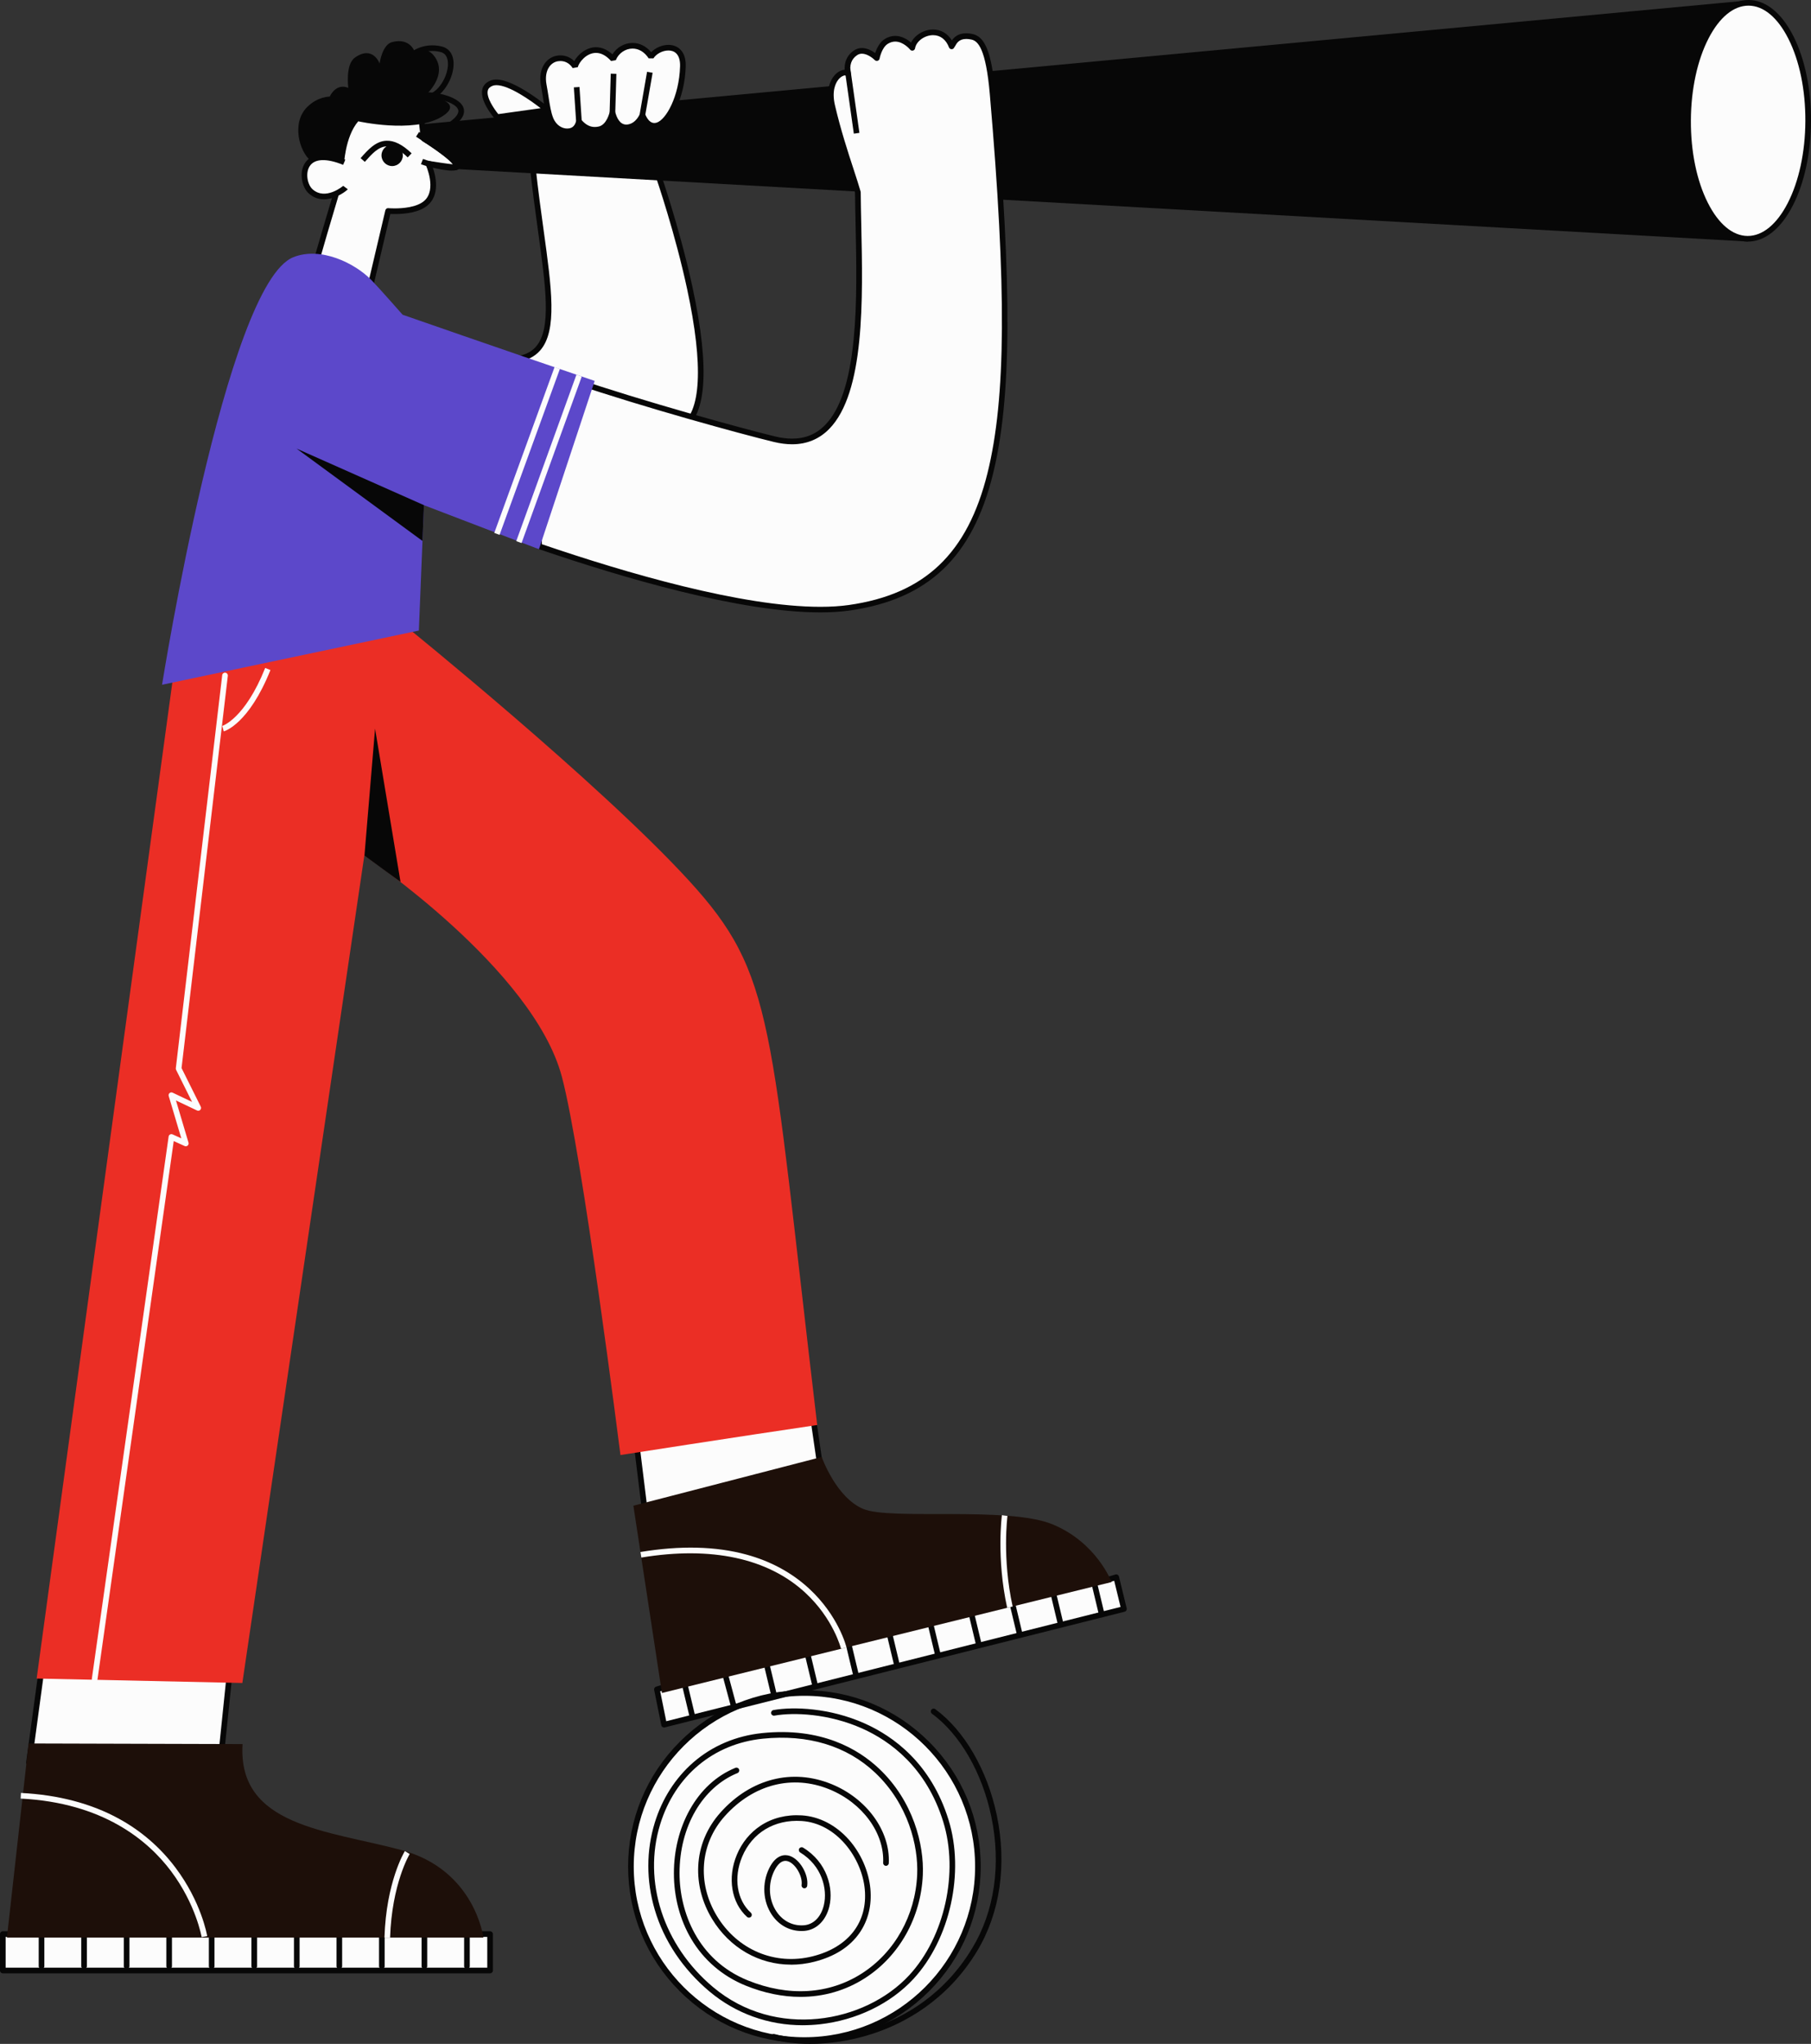 <svg xmlns="http://www.w3.org/2000/svg" width="957.16" height="1080" viewBox="0 0 957.16 1080"><rect x="0" y="0" width="957.16" height="1080" fill="#333333" stroke="none"/><g id="a"/><g id="b"><g id="c"><g id="d"><g><path d="M428.6 741.14 433.92 777.85 341.3 802.29 334.93 750.65 428.6 741.14z" fill="#fcfcfc"/><path d="M340.46 803.52c-.36-.24-.59-.62-.64-1.05l-6.37-51.64c-.05-.4.06-.8.31-1.11.25-.31.62-.51 1.01-.55l93.67-9.51c.8-.08 1.51.48 1.63 1.27l5.33 36.71c.11.75-.36 1.46-1.1 1.66l-92.62 24.44c-.13.03-.25.05-.38.05-.29.0-.59-.09-.84-.26zm86.86-60.75-90.73 9.21 5.98 48.43 89.69-23.66-4.93-33.98z" fill="#070707"/></g><g><path d="M1.49 1021.97h257.53v19.25H1.49z" fill="#fcfcfc"/><path d="M0 1041.22v-19.25c0-.82.67-1.49 1.49-1.49H259.02c.82.0 1.49.67 1.49 1.49v19.25c0 .82-.67 1.49-1.49 1.49H1.49c-.82.0-1.49-.67-1.49-1.49zm257.53-17.76H2.98v16.27h254.55v-16.27z" fill="#070707"/></g><g><path d="M222.75 61.03c0 4.09 1.27 12.3 1.27 12.3.0.0 5.03 2.98 10.4 6.97 5.37 3.99 8.69 8.19 6.14 8.12s-14.18-1.91-14.18-1.91c0 0 6.48 13.86-1.09 20.67-6.21 5.58-20.16 4.31-20.16 4.31l-9.29 39.44s-28.51-12.26-28.73-12.33c-.22-.07 10.37-35.61 10.37-35.61l-13.06-21.94s-2.28-21.94 22.95-27.64c19.84-4.49 35.38 7.61 35.38 7.61z" fill="#fcfcfc"/><path d="M195.25 152.3c-9.59-4.12-27.81-11.95-28.67-12.31-.59-.22-1.19-.77-.84-2.17.07-.27.17-.67.31-1.17.26-.93.64-2.3 1.15-4.06.85-2.96 2.06-7.08 3.58-12.24 2.2-7.45 4.43-14.97 5.08-17.15l-12.72-21.37c-.11-.19-.18-.39-.2-.61-.02-.24-.58-5.94 2.12-12.41 2.49-5.98 8.33-13.75 21.98-16.84 3.04-.69 6.16-1.04 9.28-1.04 15.7.0 26.87 8.56 27.34 8.92.36.28.58.72.57 1.18.0 3.26.85 9.34 1.15 11.38 1.51.92 5.57 3.46 9.92 6.69 2.56 1.91 8.43 6.63 7.51 9.4-.11.33-.59 1.42-2.2 1.42h-.1c-1.88-.05-8.19-.98-11.8-1.53 1.58 4.56 3.88 14.23-2.44 19.9-4.43 3.98-12.09 4.82-17.73 4.82-.9.0-1.67-.02-2.26-.05l-9 38.22c-.1.43-.39.79-.78.99-.21.11-.44.16-.67.16-.2.0-.4-.04-.59-.12zm10.01-42.3s1.33.12 3.29.12c4.19.0 11.81-.53 15.74-4.05 6.66-5.98.8-18.8.74-18.93-.23-.5-.17-1.09.16-1.53.33-.44.88-.66 1.42-.58 2.74.43 9.52 1.47 12.7 1.79-.91-1.19-2.8-3.12-5.79-5.34-5.24-3.89-10.22-6.86-10.27-6.89-.38-.23-.64-.61-.71-1.05-.05-.32-1.15-7.45-1.27-11.76-2.4-1.67-12.2-7.89-24.94-7.89-2.9.0-5.81.32-8.63.96-9.91 2.24-16.59 7.28-19.84 14.96-2.11 4.99-2.04 9.57-1.98 10.77l12.88 21.63c.21.36.27.79.15 1.19-3.59 12.03-8.81 29.7-10.06 34.3 2.23.95 8.44 3.62 25.94 11.14l8.88-37.71c.16-.68.77-1.15 1.45-1.15.04.0.09.0.13.0z" fill="#070707"/></g><g><path d="M289.38 58.17s-20.83-17.5-29.48-14.26c-9.73 3.63 2.85 17.97 2.85 17.97l26.63-3.71z" fill="#fcfcfc"/><path d="M261.63 62.87c-.85-.97-8.24-9.63-6.7-15.76.37-1.47 1.44-3.47 4.44-4.59.88-.33 1.87-.49 2.96-.49 10.02.0 27.27 14.4 28 15.01.45.38.64.99.47 1.55-.16.57-.64.98-1.23 1.06l-26.63 3.71c-.07.0-.14.01-.21.01-.43.0-.84-.18-1.12-.51zm.7-17.86c-.73.0-1.37.1-1.91.3-1.46.54-2.31 1.37-2.6 2.52-.91 3.62 3.3 9.73 5.54 12.46l22.38-3.12c-5.17-3.99-16.6-12.17-23.4-12.17z" fill="#070707"/></g><g><path d="M265.84 190.09c36.9 1.7 22.24-39.1 15.55-103.58l65.42 2.85s43.17 121.91 12.55 137.13l-93.53-36.4z" fill="#fcfcfc"/><path d="M358.83 227.88l-93.53-36.4c-.68-.26-1.07-.98-.92-1.7.15-.71.79-1.22 1.53-1.18.71.03 1.42.05 2.1.05h0c7.06.0 12.05-1.79 15.27-5.49 8.23-9.44 5.23-31.14 1.07-61.18-1.46-10.58-3.12-22.57-4.44-35.33-.04-.43.1-.86.4-1.18.3-.32.71-.49 1.15-.47l65.42 2.85c.61.03 1.14.42 1.34.99.11.31 10.9 30.94 17.81 63.04 9.41 43.72 7.39 69.27-6 75.92-.21.1-.44.16-.66.16-.18.0-.37-.03-.54-.1zm-75.77-139.8c1.29 12.07 2.86 23.43 4.25 33.51 4.26 30.82 7.34 53.08-1.78 63.54-2.95 3.39-7.05 5.43-12.45 6.18l86.2 33.55c11.32-6.4 12.65-31.36 3.85-72.29-6.19-28.76-15.52-56.35-17.38-61.75l-62.69-2.73z" fill="#070707"/></g><path d="M240.3 85.42c-.23-3-18.31-13.23-18.31-13.23l.4-6.47L924.34.19c-.79 1.5-.21 120.61-.6 127.43L237.86 89.14c1.91-.04 2.58-1.91 2.44-3.72z" fill="#070707"/><g><ellipse cx="923.93" cy="63.83" rx="62.34" ry="31.74" transform="translate(856.21 987.48) rotate(-89.76)" fill="#fcfcfc"/><path d="M923.62 127.67c-9.07-.06-17.48-6.88-23.68-19.22-6.04-12.02-9.33-27.93-9.25-44.82.08-16.85 3.5-32.7 9.64-44.63 6.3-12.25 14.74-19 23.79-19h.11c9.07.06 17.48 6.88 23.68 19.22 6.04 12.02 9.33 27.93 9.25 44.82-.08 16.85-3.5 32.7-9.64 44.63-6.3 12.25-14.74 19-23.79 19h-.11zM902.98 20.36c-5.92 11.53-9.23 26.9-9.31 43.28-.08 16.42 3.09 31.86 8.93 43.46 5.68 11.29 13.15 17.53 21.04 17.58h.09c7.87.0 15.38-6.17 21.14-17.38 5.92-11.53 9.23-26.9 9.31-43.28.08-16.42-3.09-31.86-8.93-43.46-5.68-11.29-13.15-17.53-21.04-17.58h-.09c-7.87.0-15.38 6.17-21.14 17.38z" fill="#070707"/></g><path d="M351.06 891.49 347.19 892.65 350.96 911.32 594.03 850.19 589.95 833.39 584.65 835 351.06 891.49z" fill="#fcfcfc"/><g><path d="M121.95 878.58 116.31 933.04 15.32 931.33 22.73 876.56 121.95 878.58z" fill="#fcfcfc"/><path d="M116.28 934.53l-100.99-1.71c-.43.0-.83-.2-1.11-.52-.28-.32-.4-.75-.35-1.17l7.42-54.77c.1-.74.73-1.29 1.48-1.29h.03l99.21 2.03c.42.0.81.19 1.09.5.28.31.41.73.37 1.14l-5.64 54.46c-.08.76-.72 1.34-1.48 1.34h-.03zm-92.25-56.46-7.01 51.79 97.95 1.66 5.33-51.49-96.27-1.97z" fill="#070707"/></g><g><path d="M284.84 253.45c-.73-1.55 16.9-52.82 16.9-52.82 38.43 13.08 90.29 27.26 107.54 31.45 52.62 12.77 44.49-79.56 44.11-130.48-2.79-9.75-9.13-26.61-13.57-45.63-3.25-13.92 5.63-19.34 8.24-17.12.0-.06.13.25.13.25-1.01-5.45.76-9 3.93-11.16 5.13-3.49 11.28 2.75 11.28 2.75.0.0 1.16-6.45 5.07-8.84 7.35-4.49 13.69 3.42 13.69 3.42 1.26-7.88 16.01-13.24 20.79-.76 1.01-1.65 2.66-6.85 10.78-5.07 4.94 1.08 8.84 7.02 10.84 30.11 15.99 184.63 6 260-75.83 271.61-37.81 5.36-105.14-12.41-163.9-32.55.0.0.49-34.12.0-35.16z" fill="#fcfcfc"/><path d="M284.36 290.02c-.61-.21-1.02-.79-1.01-1.43.18-12.38.35-32.53.07-34.68-.31-.85-.02-3.16 8.19-27.92 4.27-12.87 8.68-25.72 8.73-25.85.27-.78 1.11-1.19 1.89-.93 38.08 12.97 89.56 27.07 107.41 31.41 3.16.77 6.18 1.16 8.97 1.16h0c7.02.0 12.75-2.36 17.51-7.23 7.93-8.1 12.85-22.88 15.05-45.18 1.92-19.47 1.45-41.28 1.03-60.52-.13-6.04-.25-11.75-.3-17.05-.88-3.06-2.1-6.8-3.52-11.12-3.11-9.53-6.98-21.38-10.02-34.38-2.06-8.81.59-13.84 2.34-16.05 1.63-2.06 3.76-3.31 5.72-3.38-.24-5.43 2.41-8.5 4.85-10.17 1.28-.87 2.72-1.32 4.27-1.32 2.78.0 5.35 1.45 7.01 2.66.76-2.32 2.3-5.74 5.14-7.47 1.74-1.06 3.57-1.6 5.45-1.6 3.61.0 6.59 1.97 8.37 3.53 1.95-3.93 6.72-6.9 11.64-6.9 4.17.0 7.67 2.07 9.92 5.76 1.25-1.78 3.44-3.78 7.57-3.78 1.05.0 2.2.13 3.41.4 3.33.73 5.74 3.17 7.58 7.69 2.02 4.94 3.47 12.71 4.42 23.74 8.93 103.13 8.56 161.42-1.27 201.17-10.86 43.92-34.25 66.14-75.84 72.04-4.59.65-9.77.98-15.38.98h0c-42.29.0-104.48-18.27-149.21-33.6zM504.64 24.55c-.14.27-.28.52-.41.74-.3.48-.84.76-1.41.7-.56-.05-1.05-.42-1.25-.95-1.6-4.17-4.59-6.46-8.41-6.46-4.48.0-8.93 3.24-9.52 6.93-.09.58-.52 1.06-1.09 1.21-.57.15-1.18-.05-1.54-.51-.03-.04-3.45-4.24-7.86-4.24-1.32.0-2.63.39-3.89 1.16-3.29 2.01-4.37 7.78-4.38 7.83-.1.55-.49 1-1.03 1.16-.53.16-1.11.02-1.5-.38-.92-.94-3.95-3.37-6.79-3.37-.95.0-1.8.26-2.59.8-3.05 2.07-4.13 5.23-3.3 9.65.14.76-.32 1.49-1.05 1.71-.65.19-1.32-.09-1.67-.64-.09-.03-.21-.04-.33-.04-.88.0-2.32.7-3.55 2.25-1.42 1.79-3.54 5.93-1.77 13.52 3 12.88 6.85 24.66 9.95 34.14 1.45 4.44 2.7 8.28 3.6 11.42.04.13.06.26.06.4.04 5.33.17 11.1.3 17.21.85 39.47 1.92 88.59-16.93 107.85-5.28 5.39-11.88 8.12-19.64 8.12h0c-3.02.0-6.28-.42-9.67-1.24-17.68-4.29-68.24-18.14-106.26-31-6.47 18.86-16.25 48.2-16.36 50.79.19 1.4.42 7.15.04 34.25 44.44 15.18 105.66 33.09 147.22 33.09 5.47.0 10.51-.32 14.97-.95 40.21-5.7 62.83-27.23 73.36-69.8 9.75-39.42 10.1-97.42 1.2-200.2-2.09-24.09-6.27-28.04-9.67-28.78-1-.22-1.93-.33-2.78-.33-3.88.0-5.11 2.31-6 3.99zm-218.33 228.75s0-.2-.09-.43c.03.07.06.18.09.43z" fill="#070707"/></g><path d="M192.57 452.05s89.16 59.76 104.37 116.82c10.9 40.89 30.99 199.98 30.99 199.98.0.0 62.67-9.78 103.99-15.87-25.43-213.77-22.01-237.73-67.98-287.86-47.55-51.85-150.04-134.64-150.04-134.64.0.0-71.38 5.22-89.37 9.87l-32.5 13.35L19.37 886.95l108.72 2.35 64.47-437.24z" fill="#eb2e25"/><path d="M118.27 386.47c.54-.15 13.3-4.01 24.66-32.41l-2.77-1.11c-10.72 26.81-22.59 30.62-22.71 30.65l.81 2.87z" fill="#fcfcfc"/><path d="M50.04 888.82c.73.0 1.37-.54 1.47-1.28l40.31-284.58 5.77 2.61c.53.24 1.16.15 1.59-.24.44-.38.62-.99.45-1.55l-6.63-22.29 11.14 5.29c.57.27 1.26.15 1.7-.3s.55-1.14.27-1.71l-10.16-20.4 24.46-207.27c.1-.82-.49-1.56-1.31-1.66-.82-.1-1.56.49-1.66 1.31l-24.52 207.72c-.03.29.02.58.15.84l8.44 16.94-10.27-4.88c-.53-.25-1.16-.17-1.61.21-.45.38-.63.99-.46 1.56l6.65 22.36-4.61-2.09c-.43-.19-.92-.17-1.33.05s-.69.63-.76 1.1l-40.59 286.55c-.12.82.45 1.57 1.27 1.69.07.01.14.01.21.01z" fill="#fcfcfc"/><path d="M238.8 90.14c2.65.0 3.57-.66 4.06-1.37.52-.76.78-2.03-.87-3.82-5.01-5.4-19.88-14.84-20.51-15.24l-1.59 2.52c.15.1 15.18 9.63 19.92 14.75.05.05.09.1.13.15-2.76.41-12-1.43-16.38-3.14l-1.08 2.78c2.43.95 6.92 2.11 10.68 2.77 2.47.43 4.29.61 5.66.61z" fill="#070707"/><path d="M232.76 62.07c14.94-8.42-7.69-11.9-7.69-11.9.0.0 12.25-10.76 4.21-20.82-4.21-5.26-10.3-2.39-10.3-2.39.0.0-2.45-7.14-11.75-4.72-5.3 1.38-6.6 11.32-6.6 11.32.0.0-3.51-9.84-13.06-3.12-5.15 3.63-3.48 16.03-3.48 16.03.0.0-5.88-3.17-9.84 4.57.0.0-6.34-.1-11.99 5.61-8.29 8.36-4.06 23.5 2.03 28.34.0.0 9.14-.65 17.41 2.76.09.04.48-15.33 7.64-23.65.0.0 28.49 6.38 43.43-2.03z" fill="#070707"/><path d="M192.82 85.54l.2-.23c3.39-3.83 6.89-7.79 11.29-7.97 3.29-.13 6.94 1.77 11.17 5.83l2.07-2.15c-4.84-4.65-9.21-6.83-13.36-6.66-5.67.23-9.78 4.87-13.4 8.97l-.2.23 2.23 1.98z" fill="#070707"/><circle cx="207.27" cy="82.11" r="5.64" fill="#070707"/><circle cx="425.15" cy="986.28" r="91.7" fill="#fcfcfc"/><g><path d="M344.09 30.05c3.93-6.17 17.24-8.33 16.83 5.03-.51 16.73-7.8 29.4-13.41 31.15-5.61 1.74-7.95-5.49-7.95-5.49.0.0-2.11 5.66-7.52 6.51-2.5.39-6.47-.38-8.36-7.79.0.0-1.63 7.95-7.24 8.93-2.55.44-6.34.63-10.48-4.28.0.0-.51 3.52-3.47 4.79-3.55 1.52-9.14-.1-11.54-6.09-1.78-4.45-2.26-10.82-3.58-17.85-1.52-8.08 2.37-13.32 7.32-14.07 3.14-.48 6.72.48 9.22 4.28 1.14-4.94 10.67-14.5 20.16-3.9 2.9-7.54 13.88-10.65 20.01-1.21z" fill="#fcfcfc"/><path d="M289.58 63.36c-1.28-3.2-1.89-7.15-2.6-11.73-.32-2.06-.65-4.19-1.06-6.4-.85-4.54-.16-8.69 1.97-11.68 1.61-2.27 3.96-3.75 6.6-4.15.57-.09 1.14-.13 1.71-.13 2.79.0 5.31 1.05 7.31 3.01 2.01-3.6 6.39-7.32 11.49-7.32 3.05.0 5.97 1.26 8.69 3.76 2.24-3.68 6.29-6.03 10.65-6.03 3.76.0 7.19 1.73 9.81 4.91 2.29-2.36 5.78-3.89 9.13-3.89 2.56.0 4.76.88 6.37 2.53 1.96 2.02 2.89 5.01 2.77 8.88-.52 16.93-7.9 30.49-14.46 32.52-.72.22-1.44.34-2.14.34-3.11.0-5.15-2.15-6.34-4.03-1.33 1.9-3.64 4.2-7.2 4.76-.42.07-.85.1-1.27.1-1.93.0-5.08-.74-7.29-5.01-1.24 2.53-3.41 5.42-7.01 6.04-.57.1-1.44.23-2.43.23-2.81.0-5.34-1.05-7.7-3.19-.63 1.23-1.71 2.61-3.49 3.37-1.02.44-2.13.66-3.31.66-3.46.0-7.96-1.99-10.19-7.56zm24.7 3.74c.74.0 1.42-.1 1.92-.19 4.52-.78 6.02-7.69 6.03-7.76l2.9-.07c.79 3.08 2.44 6.75 5.88 6.75.26.0.54-.02.81-.06 4.45-.7 6.34-5.51 6.35-5.56l2.81.06s1.6 4.73 4.84 4.73c.4.0.82-.07 1.25-.2 4.83-1.5 11.87-13.55 12.36-29.77.09-3-.58-5.32-1.93-6.72-1.3-1.35-3.02-1.63-4.23-1.63-3.06.0-6.39 1.75-7.92 4.16h-2.51c-2.17-3.33-5.19-5.17-8.51-5.17-3.83.0-7.47 2.52-8.85 6.12l-2.5.46c-2.56-2.86-5.25-4.3-7.99-4.3-5.09.0-9.01 4.98-9.61 7.54l-2.7.48c-2.02-3.08-4.65-3.72-6.5-3.72-.41.0-.84.03-1.26.1-1.83.28-3.47 1.32-4.61 2.92-1.65 2.33-2.17 5.66-1.47 9.4.42 2.25.76 4.41 1.08 6.49.68 4.4 1.27 8.19 2.42 11.07 1.68 4.19 4.94 5.69 7.43 5.69.77.0 1.51-.14 2.14-.41 2.14-.92 2.58-3.61 2.58-3.63l2.62-.75c2.24 2.67 4.59 3.96 7.16 3.96z" fill="#070707"/></g><path d="M330.09 47.98h22.87v2.98H330.09z" transform="translate(234.16 377.43) rotate(-80.12)" fill="#070707"/><path d="M313.73 47.72h20.5v2.98h-20.5z" transform="translate(265.41 371.63) rotate(-88.34)" fill="#070707"/><path d="M303.89 46.05h2.98v18.07H303.89z" transform="translate(-2.96 20.2) rotate(-3.77)" fill="#070707"/><path d="M192.62 452.1 198.23 385.03 211.69 466.03 192.62 452.1z" fill="#070707"/><path d="M154.99 135.92c14.51-5.8 32.57 3.12 41.28 12.04 3.97 4.07 16.53 18.35 16.53 18.35.0.0 50.59 17.64 101.5 34.97l-29.44 88.93-60.8-23.27-2.68 66.25-135.73 28.64s33.66-211.64 69.35-225.9z" fill="#5c48ca"/><path d="M156.74 237.04 224.06 266.93 223.29 285.84 156.74 237.04z" fill="#070707"/><path d="M359.26 1052.17c-17.6-17.6-27.29-41-27.29-65.89s9.69-48.29 27.29-65.89c17.6-17.6 41-27.29 65.89-27.29s48.29 9.69 65.89 27.29c17.6 17.6 27.29 41 27.29 65.89s-9.69 48.29-27.29 65.89c-17.6 17.6-41 27.29-65.89 27.29s-48.29-9.69-65.89-27.29zm-24.31-65.89c0 49.74 40.47 90.21 90.21 90.21s90.21-40.47 90.21-90.21-40.47-90.21-90.21-90.21-90.21 40.47-90.21 90.21z" fill="#070707"/><path d="M424.31 1070.14c2.93.0 5.88-.16 8.85-.48 19.39-2.11 37.47-10.85 49.6-23.97 19.36-20.95 27.18-56.27 18.59-84-9.27-29.93-29.26-44.28-44.39-51.04-18.38-8.22-37.45-8.93-48.2-7.04-.81.14-1.35.91-1.21 1.73.14.81.92 1.35 1.73 1.21 10.34-1.81 28.71-1.11 46.47 6.83 14.57 6.51 33.81 20.34 42.76 49.2 8.3 26.77.75 60.87-17.93 81.09-23.48 25.41-70.75 34.02-103.69 6.34-26.27-22.07-37.25-55.84-27.98-86.02 7.88-25.65 28.13-42.56 54.18-45.25 23.82-2.46 44.38 3.75 59.43 17.95 17.43 16.45 22.92 38.64 22.23 53.92-.96 21.55-11.89 41.05-29.23 52.16-17.35 11.12-38.79 12.42-60.36 3.65-26.53-10.79-36-36.3-36.01-56.58-.01-24.57 12.02-45.35 30.65-52.95.76-.31 1.13-1.18.82-1.94-.31-.76-1.18-1.13-1.94-.82-9.99 4.07-18.34 11.74-24.15 22.19-5.47 9.84-8.36 21.43-8.36 33.52.0 12.56 3.17 24.56 9.16 34.69 6.6 11.17 16.53 19.69 28.71 24.65 9.82 3.99 19.62 5.98 29.06 5.98 12.19.0 23.78-3.31 34.03-9.88 18.16-11.64 29.6-32.03 30.6-54.54.71-15.94-5-39.08-23.17-56.22-10.95-10.33-30.55-21.96-61.78-18.74-13.79 1.42-26.38 6.79-36.39 15.51-9.43 8.21-16.46 19.22-20.33 31.83-4.53 14.74-4.54 30.62-.03 45.92 4.86 16.48 14.87 31.44 28.93 43.26 13.88 11.66 31.14 17.85 49.35 17.85z" fill="#070707"/><path d="M418.07 1038.15c4.03.0 8.12-.5 12.22-1.53 10.81-2.72 18.9-7.88 24.05-15.34 4.52-6.54 6.48-14.57 5.68-23.21-.87-9.34-5.02-18.81-11.39-26-6.83-7.69-15.65-12.24-24.84-12.82-8.11-.51-15.66 1.39-21.83 5.47-5.52 3.66-9.84 8.94-12.49 15.27-5.12 12.22-2.95 25.45 5.38 32.93.61.55 1.56.5 2.11-.11.55-.61.5-1.56-.11-2.11-7.39-6.63-9.25-18.51-4.62-29.56 5.33-12.73 17.07-19.81 31.38-18.92 18.7 1.16 31.93 19.65 33.45 36.11 1.61 17.41-8.66 30.64-27.49 35.38-19.93 5.02-39.84-3.35-50.7-21.32-10.53-17.42-8.9-38.1 4.17-52.7 15.11-16.88 35.82-22.18 55.39-14.16 17.43 7.14 29.09 23.11 28.34 38.83-.04.82.6 1.52 1.42 1.56.83.04 1.52-.6 1.56-1.42.81-16.96-11.6-34.12-30.18-41.73-20.79-8.52-42.75-2.94-58.74 14.93-7.21 8.05-11.28 17.82-11.79 28.26-.47 9.63 2.06 19.31 7.29 27.97 9.33 15.43 24.93 24.2 41.76 24.2z" fill="#070707"/><path d="M423.59 1020.36c.5.0 1-.02 1.51-.06 6.37-.49 11.44-5.44 13.23-12.91 2.28-9.52-1.09-23.32-13.87-31.09-.7-.43-1.62-.21-2.05.5-.43.7-.21 1.62.5 2.05 11.5 7 14.55 19.34 12.52 27.85-1.5 6.26-5.45 10.24-10.56 10.63-5.78.44-11.05-2.18-14.45-7.21-4.17-6.17-4.64-14.64-1.2-21.58 1.42-2.87 3.82-6.08 7.18-5.05 4.05 1.25 7.92 7.96 7.27 12.59-.11.82.45 1.57 1.27 1.68.81.12 1.57-.45 1.68-1.27.85-6.04-3.95-14.19-9.34-15.86-2.42-.75-7.04-.89-10.74 6.57-3.9 7.89-3.35 17.53 1.4 24.57 3.72 5.51 9.36 8.58 15.64 8.58z" fill="#070707"/><path d="M428.18 1080c9.83.0 21.33-1.49 33.29-5.44 16.31-5.39 39.07-17.32 54.93-43.56 12.16-20.12 15.88-45.58 10.46-71.68-4.96-23.88-17.12-44.89-32.54-56.2-.66-.49-1.6-.34-2.08.32-.49.66-.34 1.6.32 2.08 14.84 10.88 26.57 31.22 31.38 54.4 5.26 25.36 1.68 50.06-10.1 69.53-28.92 47.83-82.86 51.21-104.46 45.36-.79-.22-1.61.25-1.83 1.05-.22.79.25 1.61 1.05 1.83 5.08 1.38 11.8 2.31 19.57 2.31z" fill="#070707"/><path d="M350.96 912.81c.12.0.24-.01.36-.04l243.07-61.13c.79-.2 1.28-1 1.09-1.8l-4.08-16.79c-.1-.4-.35-.74-.71-.94-.36-.2-.78-.25-1.17-.13l-5.3 1.61c-.79.24-1.23 1.07-.99 1.86.24.79 1.07 1.23 1.86.99l3.79-1.15 3.36 13.82-240.12 60.39-3.19-15.8 2.57-.77c.79-.24 1.24-1.07 1-1.86-.24-.79-1.07-1.23-1.86-1l-3.87 1.16c-.74.22-1.19.97-1.03 1.72l3.77 18.67c.08.4.32.75.67.97.24.15.52.23.79.23z" fill="#070707"/><path d="M582.31 854.63c.11.0.23-.01.35-.04.8-.19 1.29-1 1.1-1.8l-3.65-15.28c-.19-.8-1-1.29-1.8-1.1-.8.19-1.29 1-1.1 1.8l3.65 15.28c.16.68.77 1.14 1.45 1.14z" fill="#070707"/><path d="M560.67 860.01c.11.0.23-.01.35-.04.8-.19 1.29-1 1.1-1.8l-3.65-15.28c-.19-.8-1-1.29-1.8-1.1-.8.19-1.29 1-1.1 1.8l3.65 15.28c.16.68.77 1.14 1.45 1.14z" fill="#070707"/><path d="M539.03 865.39c.11.0.23-.01.35-.04.8-.19 1.29-1 1.1-1.8l-3.65-15.28c-.19-.8-1-1.29-1.8-1.1-.8.19-1.29 1-1.1 1.8l3.65 15.28c.16.68.77 1.14 1.45 1.14z" fill="#070707"/><path d="M517.4 870.78c.11.0.23-.01.35-.04.8-.19 1.29-1 1.1-1.8l-3.65-15.28c-.19-.8-1-1.29-1.8-1.1-.8.19-1.29 1-1.1 1.8l3.65 15.28c.16.68.77 1.14 1.45 1.14z" fill="#070707"/><path d="M495.76 876.16c.11.0.23-.01.35-.04.8-.19 1.29-1 1.1-1.8l-3.65-15.28c-.19-.8-1-1.29-1.8-1.1-.8.19-1.29 1-1.1 1.8l3.65 15.28c.16.68.77 1.14 1.45 1.14z" fill="#070707"/><path d="M474.12 881.54c.11.0.23-.01.35-.04.8-.19 1.29-1 1.1-1.8l-3.65-15.28c-.19-.8-1-1.29-1.8-1.1-.8.19-1.29 1-1.1 1.8l3.65 15.28c.16.68.77 1.14 1.45 1.14z" fill="#070707"/><path d="M452.49 886.92c.11.0.23-.01.35-.04.8-.19 1.29-1 1.1-1.8l-3.65-15.28c-.19-.8-1-1.29-1.8-1.1-.8.19-1.29 1-1.1 1.8l3.65 15.28c.16.68.77 1.14 1.45 1.14z" fill="#070707"/><path d="M430.85 892.31c.11.0.23-.01.35-.04.8-.19 1.29-1 1.1-1.8l-3.65-15.28c-.19-.8-1-1.29-1.8-1.1-.8.19-1.29 1-1.1 1.8l3.65 15.28c.16.68.77 1.14 1.45 1.14z" fill="#070707"/><path d="M409.21 897.69c.11.0.23-.01.35-.04.8-.19 1.29-1 1.1-1.8l-3.65-15.28c-.19-.8-1-1.29-1.8-1.1-.8.19-1.29 1-1.1 1.8l3.65 15.28c.16.68.77 1.14 1.45 1.14z" fill="#070707"/><path d="M365.94 908.46c.11.0.23-.01.35-.04.8-.19 1.29-1 1.1-1.8l-3.65-15.28c-.19-.8-1-1.29-1.8-1.1-.8.19-1.29 1-1.1 1.8l3.65 15.28c.16.68.77 1.14 1.45 1.14z" fill="#070707"/><path d="M387.73 902.81c.13.0.26-.02.39-.05.79-.21 1.27-1.03 1.05-1.83l-4.35-16.18c-.21-.79-1.03-1.27-1.83-1.05-.79.21-1.27 1.03-1.05 1.83l4.35 16.18c.18.67.78 1.1 1.44 1.1z" fill="#070707"/><path d="M587.5 835.97s-7.88-20.99-31.39-30.57c-23.5-9.58-85.26-2.03-99.77-8.03-14.51-6-22.04-27.51-22.04-27.51l-99.54 25.77 15.09 98.95 237.65-58.62z" fill="#1d0f09"/><path d="M444.5 871.24l2.9-.71c-.17-.68-4.22-16.72-19.74-31.08-9.1-8.42-20.27-14.48-33.19-18.01-16.07-4.39-34.91-4.84-55.99-1.36l.49 2.94c36.94-6.11 66.91.33 86.68 18.62 14.87 13.76 18.83 29.45 18.87 29.6z" fill="#fcfcfc"/><path d="M532.31 849.54l2.91-.64c-5.64-25.57-2.77-47.65-2.74-47.87l-2.95-.4c-.03.23-2.97 22.81 2.78 48.91z" fill="#fcfcfc"/><path d="M246.79 1040.43c.82.0 1.49-.67 1.49-1.49v-16.46c0-.82-.67-1.49-1.49-1.49s-1.49.67-1.49 1.49v16.46c0 .82.67 1.49 1.49 1.49z" fill="#070707"/><path d="M224.3 1040.43c.82.0 1.49-.67 1.49-1.49v-16.46c0-.82-.67-1.49-1.49-1.49s-1.49.67-1.49 1.49v16.46c0 .82.67 1.49 1.49 1.49z" fill="#070707"/><path d="M201.82 1040.43c.82.0 1.49-.67 1.49-1.49v-16.46c0-.82-.67-1.49-1.49-1.49s-1.49.67-1.49 1.49v16.46c0 .82.67 1.49 1.49 1.49z" fill="#070707"/><path d="M179.34 1040.43c.82.0 1.49-.67 1.49-1.49v-16.46c0-.82-.67-1.49-1.49-1.49s-1.49.67-1.49 1.49v16.46c0 .82.67 1.49 1.49 1.49z" fill="#070707"/><path d="M156.85 1040.43c.82.0 1.49-.67 1.49-1.49v-16.46c0-.82-.67-1.49-1.49-1.49s-1.49.67-1.49 1.49v16.46c0 .82.67 1.49 1.49 1.49z" fill="#070707"/><path d="M134.37 1040.43c.82.0 1.49-.67 1.49-1.49v-16.46c0-.82-.67-1.49-1.49-1.49s-1.49.67-1.49 1.49v16.46c0 .82.67 1.49 1.49 1.49z" fill="#070707"/><path d="M111.88 1040.43c.82.0 1.49-.67 1.49-1.49v-16.46c0-.82-.67-1.49-1.49-1.49s-1.49.67-1.49 1.49v16.46c0 .82.67 1.49 1.49 1.49z" fill="#070707"/><path d="M89.4 1040.43c.82.0 1.49-.67 1.49-1.49v-16.46c0-.82-.67-1.49-1.49-1.49s-1.49.67-1.49 1.49v16.46c0 .82.67 1.49 1.49 1.49z" fill="#070707"/><path d="M66.92 1040.43c.82.0 1.49-.67 1.49-1.49v-16.46c0-.82-.67-1.49-1.49-1.49s-1.49.67-1.49 1.49v16.46c0 .82.67 1.49 1.49 1.49z" fill="#070707"/><path d="M44.43 1040.43c.82.0 1.49-.67 1.49-1.49v-16.46c0-.82-.67-1.49-1.49-1.49s-1.49.67-1.49 1.49v16.46c0 .82.67 1.49 1.49 1.49z" fill="#070707"/><path d="M21.95 1040.43c.82.0 1.49-.67 1.49-1.49v-16.46c0-.82-.67-1.49-1.49-1.49s-1.49.67-1.49 1.49v16.46c0 .82.67 1.49 1.49 1.49z" fill="#070707"/><path d="M255.49 1023.81s-4.45-35.79-43.33-46.23-86.67-12.48-83.96-56l-113.08-.32-11.46 102.56H255.49z" fill="#1d0f09"/><path d="M106.58 1023.57l2.94-.49c-.12-.73-3.15-18.1-16.81-36.25-8.02-10.66-18.06-19.34-29.84-25.8-14.68-8.05-32.11-12.64-51.8-13.63l-.15 2.98c43.49 2.2 67.18 22.01 79.4 38.25 13.23 17.58 16.22 34.78 16.25 34.95z" fill="#fcfcfc"/><path d="M206.18 1023.86c.9-28.39 10.26-44.05 10.35-44.2l-2.55-1.55c-.4.66-9.86 16.49-10.78 45.66l2.98.09z" fill="#fcfcfc"/><path d="M243.39 240.97h93.55v2.98H243.39z" transform="translate(-36.52 432.88) rotate(-70.12)" fill="#fcfcfc"/><path d="M231.93 236.79h93.26v2.98H231.93z" transform="translate(-40.55 418.66) rotate(-70.02)" fill="#fcfcfc"/><path d="M235.56 69.11c.26.0.52-.07.75-.21 7.33-4.31 10.18-8.48 8.47-12.39-2.79-6.39-18.08-8.58-21.74-7.48-.79.24-1.24 1.07-1 1.86.24.79 1.07 1.24 1.86 1 2.69-.81 16.17 1.3 18.15 5.82 1.32 3.02-3.98 6.7-7.25 8.63-.71.42-.95 1.33-.53 2.04.28.47.78.74 1.29.74z" fill="#070707"/><path d="M229.09 51.83c.24.0.48-.06.71-.18 6.04-3.27 10.72-12.64 9.83-19.67-.5-3.92-2.65-6.55-6.07-7.4-9.92-2.48-16.58 3.14-16.86 3.38-.62.54-.69 1.48-.16 2.1.54.62 1.48.69 2.1.16.25-.21 5.83-4.83 14.19-2.74 2.21.55 3.5 2.2 3.84 4.89.74 5.86-3.29 13.96-8.3 16.67-.72.39-.99 1.3-.6 2.02.27.5.78.78 1.31.78z" fill="#070707"/><g><path d="M447.93 36.43l4.82 33.98-4.82-33.98z" fill="#fcfcfc"/><path d="M448.85 36.26h2.98v34.32H448.85z" transform="translate(-3.04 63.76) rotate(-8.07)" fill="#070707"/></g><g><path d="M182.61 99.11c-.44.58-10.77 8.88-18.43 2.02-5.84-5.23-6.05-25.05 17.74-15.38l.69 13.36z" fill="#fcfcfc"/><path d="M171.19 105.32c.45.0.91-.02 1.38-.07 5.74-.57 10.67-4.49 11.24-5.25l-2.39-1.79s.04-.05.07-.09c-.09.09-9.42 8.06-16.31 1.88-2.63-2.36-3.88-8.4-1.57-12.09 2.57-4.12 8.88-4.4 17.76-.8l1.12-2.76c-14-5.69-19.43-1.2-21.41 1.98-3.16 5.05-1.46 12.69 2.11 15.89 2.29 2.05 4.98 3.09 8 3.09z" fill="#070707"/></g></g></g></g></svg>